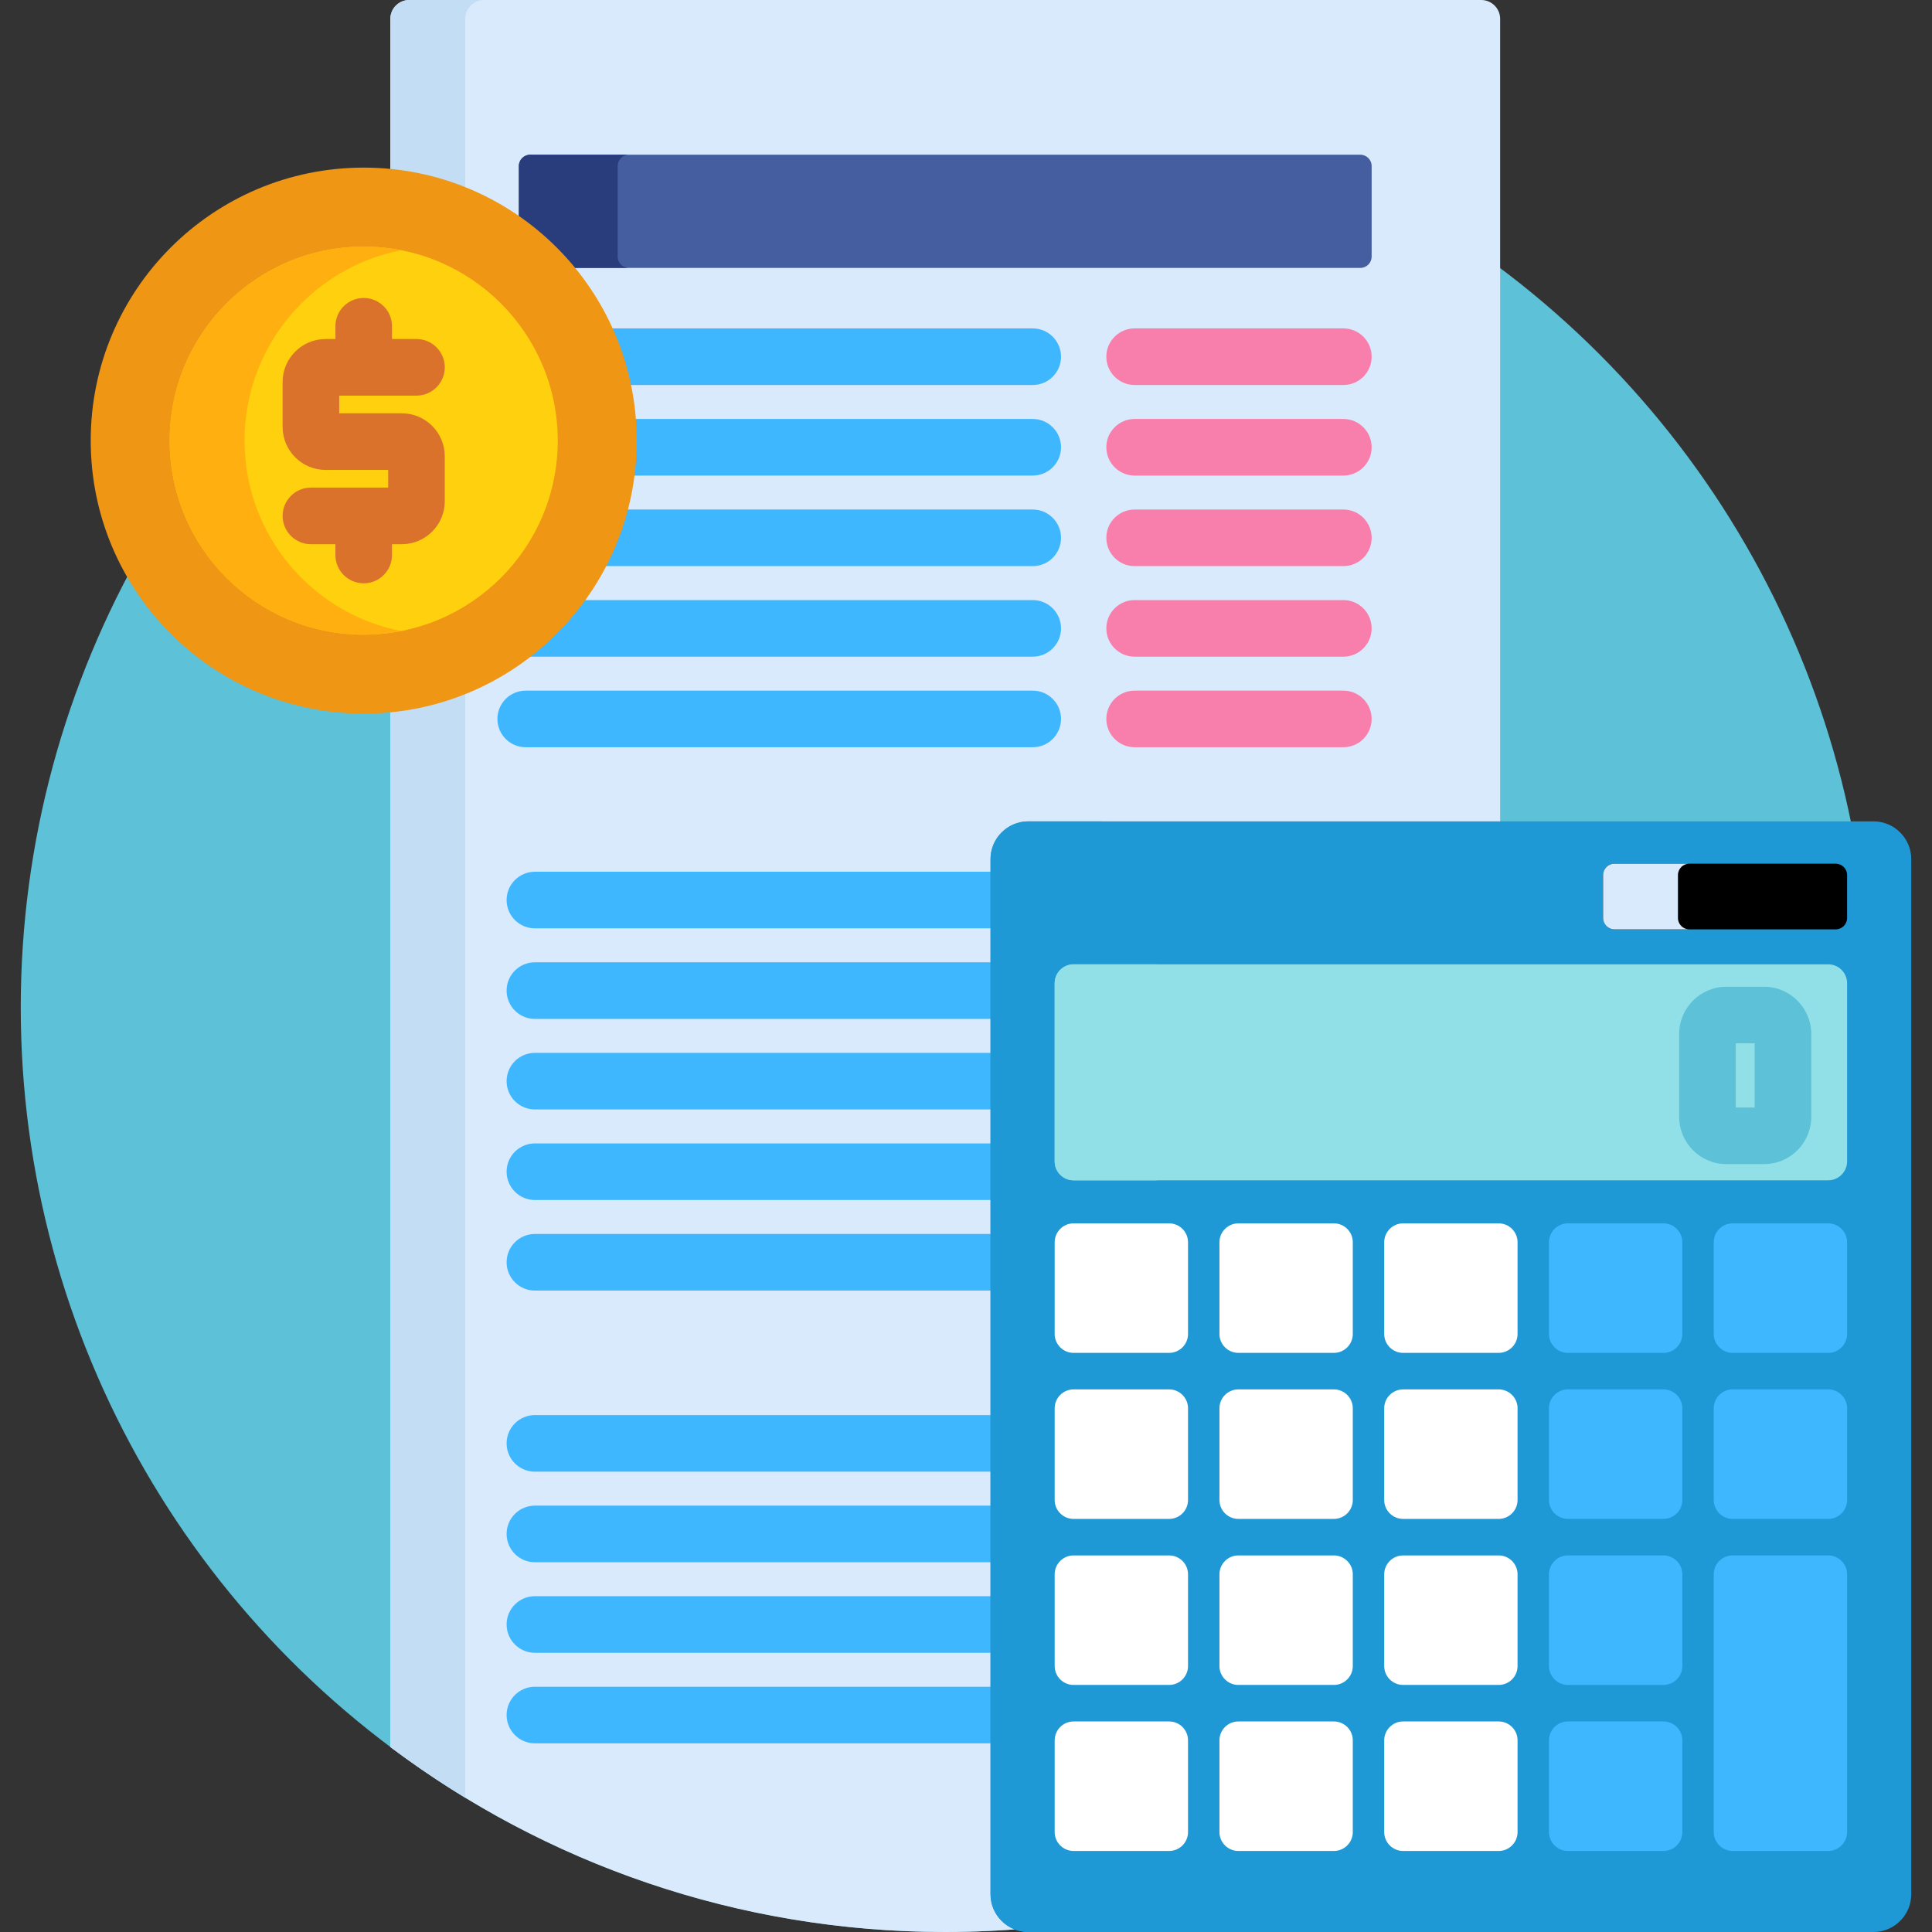 <?xml version="1.0" encoding="iso-8859-1"?>
<!-- Generator: Adobe Illustrator 19.0.0, SVG Export Plug-In . SVG Version: 6.00 Build 0)  -->
<svg version="1.1" id="Capa_1" xmlns="http://www.w3.org/2000/svg" xmlns:xlink="http://www.w3.org/1999/xlink" x="0px" y="0px"
	 viewBox="0 0 512 512" style="enable-background:new 0 0 512 512;" xml:space="preserve">
<rect x="0" y="0" width="512" height="512" fill="#333333" stroke="none"/>
<circle style="fill:#5DC1D8;" cx="250.5" cy="267" r="245"/>
<path style="fill:#D9EAFC;" d="M272.5,511c-4.962,0-9-4.037-9-9V227.67c0-4.963,4.038-9,9-9h125.053V5c0-2.75-2.25-5-5-5H108.447
	c-2.75,0-5,2.25-5,5v40.771c36.041,3.558,64.292,34.039,64.292,71s-28.251,67.443-64.292,71.002V462.97
	C144.404,493.753,195.32,512,250.5,512c7.469,0,14.856-0.346,22.154-1H272.5z"/>
<g>
	<path style="fill:#C3DDF4;" d="M103.447,187.773V462.97c6.379,4.795,13.001,9.285,19.842,13.45V182.842
		C117.061,185.388,110.402,187.086,103.447,187.773z"/>
	<path style="fill:#C3DDF4;" d="M123.289,50.702V5c0-2.75,2.25-5,5-5h-19.842c-2.75,0-5,2.25-5,5v40.771
		C110.402,46.457,117.061,48.156,123.289,50.702z"/>
</g>
<g>
	<path style="fill:#3EB7FF;" d="M273.682,87.033H161.221c2.186,4.746,3.875,9.765,4.979,15h107.483c4.142,0,7.5-3.357,7.5-7.5
		C281.182,90.391,277.824,87.033,273.682,87.033z"/>
	<path style="fill:#3EB7FF;" d="M273.682,111.031H167.487c0.152,1.896,0.251,3.807,0.251,5.74c0,3.14-0.226,6.227-0.621,9.26
		h106.564c4.142,0,7.5-3.358,7.5-7.5C281.182,114.389,277.824,111.031,273.682,111.031z"/>
	<path style="fill:#3EB7FF;" d="M273.682,135.029H165.361c-1.395,5.263-3.38,10.285-5.875,15h114.196c4.142,0,7.5-3.357,7.5-7.5
		C281.182,138.387,277.824,135.029,273.682,135.029z"/>
	<path style="fill:#3EB7FF;" d="M273.682,159.027H153.836c-4.201,5.696-9.221,10.752-14.895,14.98
		c0.125,0.007,0.249,0.02,0.376,0.02h134.364c4.142,0,7.5-3.357,7.5-7.5C281.182,162.385,277.824,159.027,273.682,159.027z"/>
	<path style="fill:#3EB7FF;" d="M273.682,198.025H139.318c-4.142,0-7.5-3.357-7.5-7.5s3.358-7.5,7.5-7.5h134.364
		c4.142,0,7.5,3.357,7.5,7.5S277.824,198.025,273.682,198.025z"/>
</g>
<g>
	<path style="fill:#F87EAB;" d="M356,102.033h-55.308c-4.142,0-7.5-3.357-7.5-7.5s3.358-7.5,7.5-7.5H356c4.142,0,7.5,3.357,7.5,7.5
		C363.5,98.676,360.142,102.033,356,102.033z"/>
	<path style="fill:#F87EAB;" d="M356,126.031h-55.308c-4.142,0-7.5-3.358-7.5-7.5c0-4.143,3.358-7.5,7.5-7.5H356
		c4.142,0,7.5,3.357,7.5,7.5C363.5,122.674,360.142,126.031,356,126.031z"/>
	<path style="fill:#F87EAB;" d="M356,150.029h-55.308c-4.142,0-7.5-3.357-7.5-7.5s3.358-7.5,7.5-7.5H356c4.142,0,7.5,3.357,7.5,7.5
		C363.5,146.672,360.142,150.029,356,150.029z"/>
	<path style="fill:#F87EAB;" d="M356,174.027h-55.308c-4.142,0-7.5-3.357-7.5-7.5s3.358-7.5,7.5-7.5H356c4.142,0,7.5,3.357,7.5,7.5
		S360.142,174.027,356,174.027z"/>
	<path style="fill:#F87EAB;" d="M356,198.025h-55.308c-4.142,0-7.5-3.357-7.5-7.5s3.358-7.5,7.5-7.5H356c4.142,0,7.5,3.357,7.5,7.5
		S360.142,198.025,356,198.025z"/>
</g>
<g>
	<path style="fill:#3EB7FF;" d="M263.5,231.021H141.755c-4.142,0-7.5,3.357-7.5,7.5s3.358,7.5,7.5,7.5H263.5V231.021z"/>
	<path style="fill:#3EB7FF;" d="M263.5,255.02H141.755c-4.142,0-7.5,3.358-7.5,7.5c0,4.143,3.358,7.5,7.5,7.5H263.5V255.02z"/>
	<path style="fill:#3EB7FF;" d="M263.5,279.018H141.755c-4.142,0-7.5,3.357-7.5,7.5s3.358,7.5,7.5,7.5H263.5V279.018z"/>
	<path style="fill:#3EB7FF;" d="M263.5,303.016H141.755c-4.142,0-7.5,3.357-7.5,7.5s3.358,7.5,7.5,7.5H263.5V303.016z"/>
	<path style="fill:#3EB7FF;" d="M263.5,327.014H141.755c-4.142,0-7.5,3.357-7.5,7.5s3.358,7.5,7.5,7.5H263.5V327.014z"/>
	<path style="fill:#3EB7FF;" d="M263.5,375.01H141.755c-4.142,0-7.5,3.357-7.5,7.5s3.358,7.5,7.5,7.5H263.5V375.01z"/>
	<path style="fill:#3EB7FF;" d="M263.5,399.008H141.755c-4.142,0-7.5,3.357-7.5,7.5s3.358,7.5,7.5,7.5H263.5V399.008z"/>
	<path style="fill:#3EB7FF;" d="M263.5,423.006H141.755c-4.142,0-7.5,3.357-7.5,7.5s3.358,7.5,7.5,7.5H263.5V423.006z"/>
	<path style="fill:#3EB7FF;" d="M263.5,447.004H141.755c-4.142,0-7.5,3.357-7.5,7.5s3.358,7.5,7.5,7.5H263.5V447.004z"/>
</g>
<g>
	<path style="fill:#1E99D6;" d="M506.5,502c0,5.5-4.5,10-10,10h-224c-5.5,0-10-4.5-10-10V227.67c0-5.5,4.5-10,10-10h224
		c5.5,0,10,4.5,10,10V502z"/>
	<path style="fill:#1E99D6;" d="M282.342,502V227.67c0-5.5,4.5-10,10-10H272.5c-5.5,0-10,4.5-10,10V502c0,5.5,4.5,10,10,10h19.842
		C286.842,512,282.342,507.5,282.342,502z"/>
</g>
<g>
	<path style="fill:#91E0E8;" d="M489.5,307.792c0,2.75-2.25,5-5,5h-200c-2.75,0-5-2.25-5-5v-47.235c0-2.75,2.25-5,5-5h200
		c2.75,0,5,2.25,5,5V307.792z"/>
	<path style="fill:#91E0E8;" d="M302,307.792v-47.235c0-2.75,2.25-5,5-5h-22.5c-2.75,0-5,2.25-5,5v47.235c0,2.75,2.25,5,5,5H307
		C304.25,312.792,302,310.542,302,307.792z"/>
</g>
<g>
	<path style="fill:#FFFFFF;" d="M314.839,353.524c0,2.75-2.25,5-5,5H284.5c-2.75,0-5-2.25-5-5v-24.319c0-2.75,2.25-5,5-5h25.339
		c2.75,0,5,2.25,5,5V353.524z"/>
	<path style="fill:#FFFFFF;" d="M358.504,353.524c0,2.75-2.25,5-5,5h-25.338c-2.75,0-5-2.25-5-5v-24.319c0-2.75,2.25-5,5-5h25.338
		c2.75,0,5,2.25,5,5V353.524z"/>
	<path style="fill:#FFFFFF;" d="M402.169,353.524c0,2.75-2.25,5-5,5H371.83c-2.75,0-5-2.25-5-5v-24.319c0-2.75,2.25-5,5-5h25.339
		c2.75,0,5,2.25,5,5V353.524z"/>
</g>
<g>
	<path style="fill:#3EB7FF;" d="M445.835,353.524c0,2.75-2.25,5-5,5h-25.338c-2.75,0-5-2.25-5-5v-24.319c0-2.75,2.25-5,5-5h25.338
		c2.75,0,5,2.25,5,5V353.524z"/>
	<path style="fill:#3EB7FF;" d="M489.5,353.524c0,2.75-2.25,5-5,5h-25.339c-2.75,0-5-2.25-5-5v-24.319c0-2.75,2.25-5,5-5H484.5
		c2.75,0,5,2.25,5,5V353.524z"/>
</g>
<g>
	<path style="fill:#FFFFFF;" d="M314.839,397.524c0,2.75-2.25,5-5,5H284.5c-2.75,0-5-2.25-5-5v-24.319c0-2.75,2.25-5,5-5h25.339
		c2.75,0,5,2.25,5,5V397.524z"/>
	<path style="fill:#FFFFFF;" d="M358.504,397.524c0,2.75-2.25,5-5,5h-25.338c-2.75,0-5-2.25-5-5v-24.319c0-2.75,2.25-5,5-5h25.338
		c2.75,0,5,2.25,5,5V397.524z"/>
	<path style="fill:#FFFFFF;" d="M402.169,397.524c0,2.75-2.25,5-5,5H371.83c-2.75,0-5-2.25-5-5v-24.319c0-2.75,2.25-5,5-5h25.339
		c2.75,0,5,2.25,5,5V397.524z"/>
</g>
<g>
	<path style="fill:#3EB7FF;" d="M445.835,397.524c0,2.75-2.25,5-5,5h-25.338c-2.75,0-5-2.25-5-5v-24.319c0-2.75,2.25-5,5-5h25.338
		c2.75,0,5,2.25,5,5V397.524z"/>
	<path style="fill:#3EB7FF;" d="M489.5,397.524c0,2.75-2.25,5-5,5h-25.339c-2.75,0-5-2.25-5-5v-24.319c0-2.75,2.25-5,5-5H484.5
		c2.75,0,5,2.25,5,5V397.524z"/>
</g>
<g>
	<path style="fill:#FFFFFF;" d="M314.839,441.524c0,2.75-2.25,5-5,5H284.5c-2.75,0-5-2.25-5-5v-24.319c0-2.75,2.25-5,5-5h25.339
		c2.75,0,5,2.25,5,5V441.524z"/>
	<path style="fill:#FFFFFF;" d="M358.504,441.524c0,2.75-2.25,5-5,5h-25.338c-2.75,0-5-2.25-5-5v-24.319c0-2.75,2.25-5,5-5h25.338
		c2.75,0,5,2.25,5,5V441.524z"/>
	<path style="fill:#FFFFFF;" d="M402.169,441.524c0,2.75-2.25,5-5,5H371.83c-2.75,0-5-2.25-5-5v-24.319c0-2.75,2.25-5,5-5h25.339
		c2.75,0,5,2.25,5,5V441.524z"/>
</g>
<path style="fill:#3EB7FF;" d="M445.835,441.524c0,2.75-2.25,5-5,5h-25.338c-2.75,0-5-2.25-5-5v-24.319c0-2.75,2.25-5,5-5h25.338
	c2.75,0,5,2.25,5,5V441.524z"/>
<g>
	<path style="fill:#FFFFFF;" d="M314.839,485.524c0,2.75-2.25,5-5,5H284.5c-2.75,0-5-2.25-5-5v-24.319c0-2.75,2.25-5,5-5h25.339
		c2.75,0,5,2.25,5,5V485.524z"/>
	<path style="fill:#FFFFFF;" d="M358.504,485.524c0,2.75-2.25,5-5,5h-25.338c-2.75,0-5-2.25-5-5v-24.319c0-2.75,2.25-5,5-5h25.338
		c2.75,0,5,2.25,5,5V485.524z"/>
	<path style="fill:#FFFFFF;" d="M402.169,485.524c0,2.75-2.25,5-5,5H371.83c-2.75,0-5-2.25-5-5v-24.319c0-2.75,2.25-5,5-5h25.339
		c2.75,0,5,2.25,5,5V485.524z"/>
</g>
<g>
	<path style="fill:#3EB7FF;" d="M445.835,485.524c0,2.75-2.25,5-5,5h-25.338c-2.75,0-5-2.25-5-5v-24.319c0-2.75,2.25-5,5-5h25.338
		c2.75,0,5,2.25,5,5V485.524z"/>
	<path style="fill:#3EB7FF;" d="M459.161,412.205c-2.75,0-5,2.25-5,5v68.319c0,2.75,2.25,5,5,5H484.5c2.75,0,5-2.25,5-5v-68.319
		c0-2.75-2.25-5-5-5H459.161z"/>
</g>
<path style="fill:#000;" d="M427.833,228.89c-1.65,0-3,1.35-3,3v11.398c0,1.65,1.35,3,3,3H486.5c1.65,0,3-1.35,3-3V231.89
	c0-1.65-1.35-3-3-3H427.833z"/>
<path style="fill:#D9EAFC;" d="M444.675,243.288V231.89c0-1.65,1.35-3,3-3h-19.842c-1.65,0-3,1.35-3,3v11.398c0,1.65,1.35,3,3,3
	h19.842C446.025,246.288,444.675,244.939,444.675,243.288z"/>
<path style="fill:#445EA0;" d="M360.5,41H140.501c-1.65,0-3,1.35-3,3v14.51c5.042,3.569,9.607,7.766,13.568,12.49H360.5
	c1.65,0,3-1.35,3-3V44C363.5,42.35,362.149,41,360.5,41z"/>
<path style="fill:#293D7C;" d="M151.068,71h15.617c-1.65,0-3-1.35-3-3V44c0-1.65,1.35-3,3-3H140.5c-1.65,0-3,1.35-3,3v14.51
	C142.542,62.079,147.107,66.275,151.068,71z"/>
<path style="fill:#5DC1D8;" d="M467.5,308.5h-10c-6.893,0-12.5-5.607-12.5-12.5v-22c0-6.893,5.607-12.5,12.5-12.5h10
	c6.893,0,12.5,5.607,12.5,12.5v22C480,302.893,474.393,308.5,467.5,308.5z M460,293.5h5v-17h-5V293.5z"/>
<circle style="fill:#EF9614;" cx="96.39" cy="116.77" r="72.35"/>
<circle style="fill:#FFD00D;" cx="96.39" cy="116.77" r="51.42"/>
<path style="fill:#FFAF10;" d="M64.805,116.771c0-25.005,17.85-45.831,41.501-50.455c-3.211-0.628-6.526-0.966-9.921-0.966
	c-28.4,0-51.422,23.021-51.422,51.421s23.021,51.424,51.422,51.424c3.395,0,6.71-0.338,9.921-0.966
	C82.655,162.605,64.805,141.777,64.805,116.771z"/>
<path style="fill:#DB722C;" d="M106.487,109.532H89.896v-4.688h20.477c4.142,0,7.5-3.358,7.5-7.5c0-4.143-3.358-7.5-7.5-7.5h-6.488
	v-3.379c0-4.142-3.358-7.5-7.5-7.5s-7.5,3.358-7.5,7.5v3.379h-2.603c-6.278,0-11.386,5.108-11.386,11.387v11.916
	c0,6.278,5.108,11.386,11.386,11.386h16.591v4.686H82.396c-4.142,0-7.5,3.357-7.5,7.5s3.358,7.5,7.5,7.5h6.489v2.862
	c0,4.143,3.358,7.5,7.5,7.5s7.5-3.357,7.5-7.5v-2.862h2.602c6.278,0,11.386-5.107,11.386-11.386v-11.915
	C117.873,114.64,112.766,109.532,106.487,109.532z"/>
<g>
</g>
<g>
</g>
<g>
</g>
<g>
</g>
<g>
</g>
<g>
</g>
<g>
</g>
<g>
</g>
<g>
</g>
<g>
</g>
<g>
</g>
<g>
</g>
<g>
</g>
<g>
</g>
<g>
</g>
</svg>

